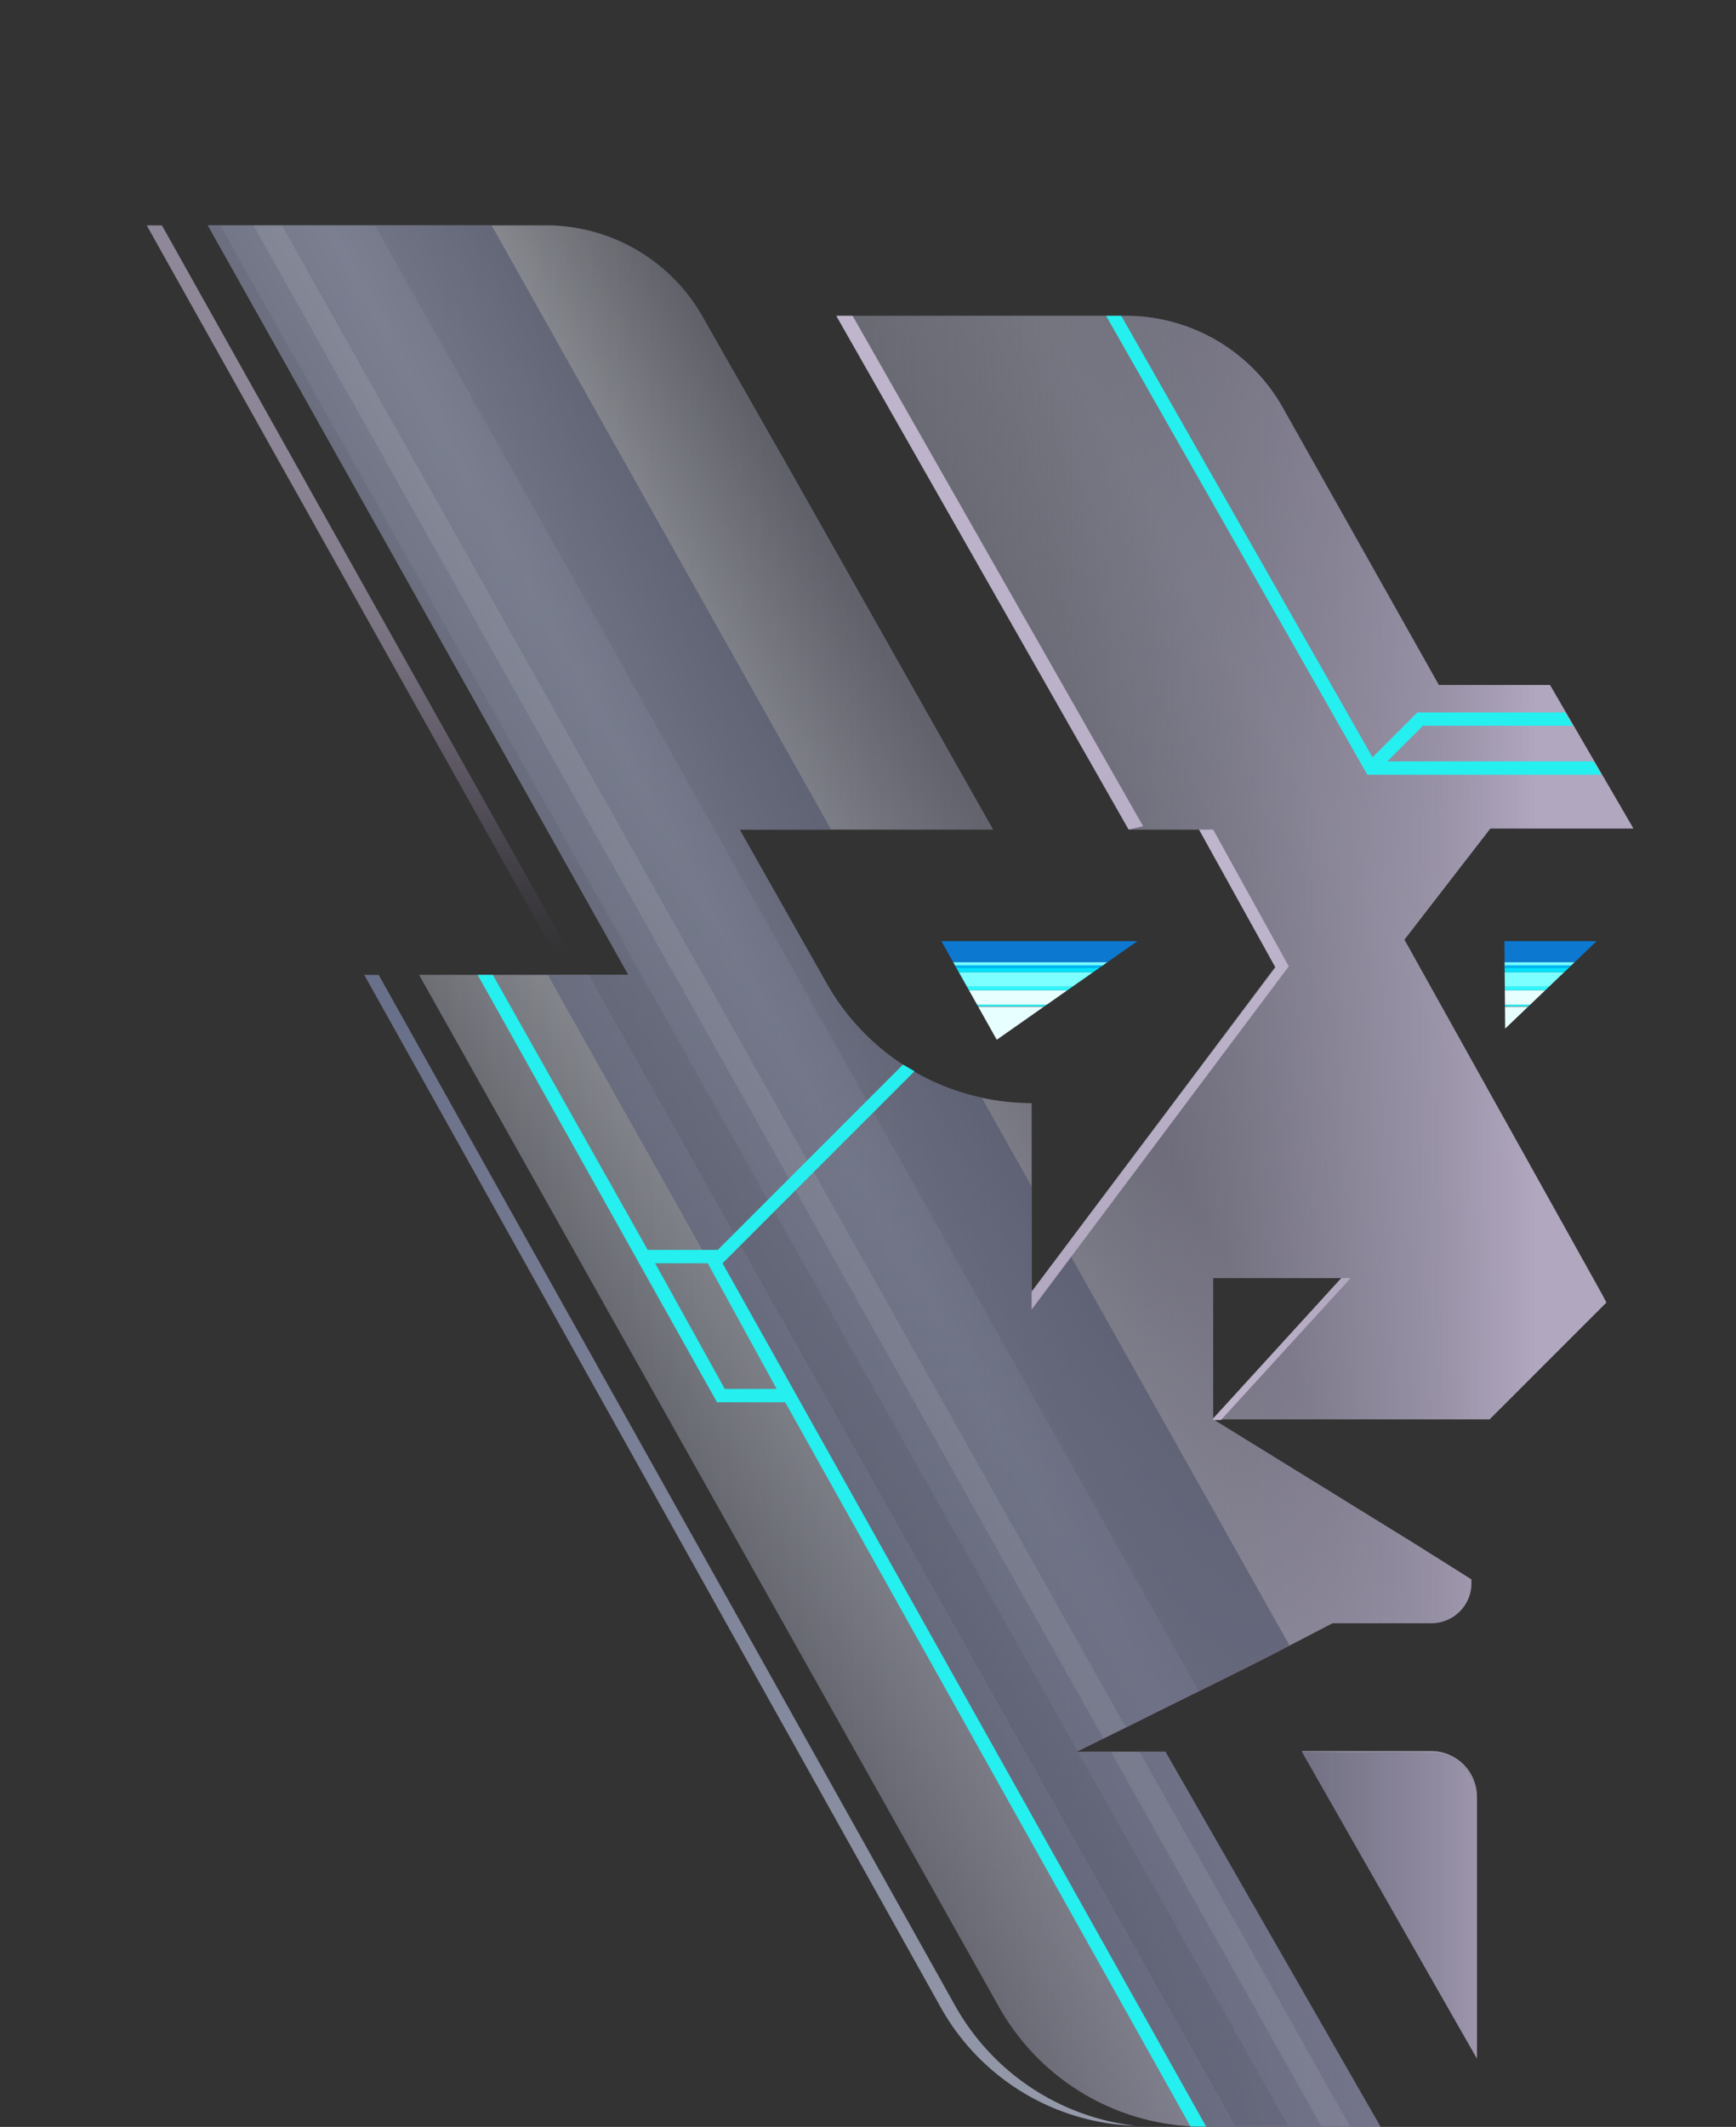 <svg xmlns="http://www.w3.org/2000/svg" xmlns:xlink="http://www.w3.org/1999/xlink" viewBox="0 0 46.85 57.38"><rect x="0" y="0" width="46.85" height="57.38" fill="#333333" stroke="none"/><defs><style>.cls-1{fill:none;}.cls-2{isolation:isolate;}.cls-3{fill:#3a414e;}.cls-4{mix-blend-mode:overlay;fill:url(#Безымянный_градиент_355);}.cls-4,.cls-6{opacity:0.6;}.cls-27,.cls-5{mix-blend-mode:lighten;}.cls-5{fill:url(#Безымянный_градиент_340);}.cls-6{mix-blend-mode:luminosity;}.cls-7{clip-path:url(#clip-path);}.cls-8{fill:#4d5269;}.cls-9{fill:#585e77;}.cls-10{fill:#c6c7ca;opacity:0.2;}.cls-11{clip-path:url(#clip-path-2);}.cls-12{fill:#0c78cf;}.cls-13{fill:#78ffff;}.cls-14{fill:#03b4ee;}.cls-15{fill:#03e4fc;}.cls-16{fill:#31f5fb;}.cls-17{fill:#7effff;}.cls-18{fill:#e8ffff;}.cls-19{clip-path:url(#clip-path-3);}.cls-20{fill:#26efef;}.cls-21{fill:url(#Безымянный_градиент_103);}.cls-22{fill:#8f8899;}.cls-23{fill:url(#Безымянный_градиент_170);}.cls-24{fill:url(#Безымянный_градиент_325);}.cls-25{fill:url(#Безымянный_градиент_325-2);}.cls-26{fill:url(#Безымянный_градиент_325-3);}.cls-27{fill:url(#Безымянный_градиент_340-2);}</style><linearGradient id="Безымянный_градиент_355" x1="11.95" y1="28.72" x2="38.26" y2="14.02" gradientUnits="userSpaceOnUse"><stop offset="0" stop-color="#8f8c8e"/><stop offset="0.26" stop-color="#fff"/><stop offset="0.51" stop-color="#827e80"/><stop offset="0.78" stop-color="#abaaaa"/><stop offset="1" stop-color="#827e80"/></linearGradient><linearGradient id="Безымянный_градиент_340" x1="3.53" y1="25.65" x2="37.5" y2="25.65" gradientUnits="userSpaceOnUse"><stop offset="0" stop-color="#343848" stop-opacity="0"/><stop offset="0.13" stop-color="#373b4b" stop-opacity="0.02"/><stop offset="0.27" stop-color="#404353" stop-opacity="0.1"/><stop offset="0.43" stop-color="#4f5062" stop-opacity="0.22"/><stop offset="0.59" stop-color="#646275" stop-opacity="0.38"/><stop offset="0.75" stop-color="#7e7a8f" stop-opacity="0.6"/><stop offset="0.92" stop-color="#9f97ae" stop-opacity="0.85"/><stop offset="1" stop-color="#b1a7bf"/></linearGradient><clipPath id="clip-path" transform="translate(3.96 6.08)"><path class="cls-1" d="M33.94,19.27l2.32-3h3.86l-2.25-3.87h-3L30.66,4.92a4.86,4.86,0,0,0-4.24-2.48H18.61L26.5,16.3h1.9L30.46,20,24.3,28.21l-.42.56V23.68h0a6.36,6.36,0,0,1-5.55-3.26L16,16.3h6.84L17.29,6.48,15.05,2.55h0L15,2.46A4.86,4.86,0,0,0,10.77,0H1.65L13,20.22H7.35L23,48.06a6.32,6.32,0,0,0,5.52,3.23h4.77L27.49,41.18H25l.09,0h0l1.36-.67.82-.41,1.8-.89h0l1.16-.58L32,37.71h2.67a1.08,1.08,0,0,0,1.08-1.08h0v-.1l-1.59-1-5.38-3.32h7.46l3.15-3.15-.12-.23ZM28.78,32.19V28.4h3.46Z"/></clipPath><clipPath id="clip-path-2" transform="translate(3.96 6.08)"><polygon class="cls-1" points="39.14 19.3 36.64 19.3 36.66 21.67 39.14 19.3"/></clipPath><clipPath id="clip-path-3" transform="translate(3.96 6.08)"><polygon class="cls-1" points="22.94 21.97 26.75 19.3 21.44 19.3 22.94 21.97"/></clipPath><linearGradient id="Безымянный_градиент_103" x1="9.83" y1="6.77" x2="9.83" y2="25.89" gradientUnits="userSpaceOnUse"><stop offset="0" stop-color="#8f8899"/><stop offset="0.28" stop-color="#8e8798" stop-opacity="0.98"/><stop offset="0.44" stop-color="#8a8394" stop-opacity="0.93"/><stop offset="0.57" stop-color="#837c8d" stop-opacity="0.84"/><stop offset="0.68" stop-color="#797183" stop-opacity="0.71"/><stop offset="0.79" stop-color="#6c6476" stop-opacity="0.54"/><stop offset="0.88" stop-color="#5c5467" stop-opacity="0.34"/><stop offset="0.97" stop-color="#4a4254" stop-opacity="0.1"/><stop offset="1" stop-color="#423a4d" stop-opacity="0"/></linearGradient><linearGradient id="Безымянный_градиент_170" x1="7" y1="21.22" x2="26.46" y2="53.69" gradientUnits="userSpaceOnUse"><stop offset="0" stop-color="#697089"/><stop offset="1" stop-color="#999dad"/></linearGradient><linearGradient id="Безымянный_градиент_325" x1="33.11" y1="22.9" x2="29.94" y2="36.22" gradientUnits="userSpaceOnUse"><stop offset="0" stop-color="#bfb5cc"/><stop offset="1" stop-color="#b1a7bf"/></linearGradient><linearGradient id="Безымянный_градиент_325-2" x1="32.74" y1="36.4" x2="36.45" y2="36.4" xlink:href="#Безымянный_градиент_325"/><linearGradient id="Безымянный_градиент_325-3" x1="23.1" y1="8.18" x2="39.47" y2="40.93" xlink:href="#Безымянный_градиент_325"/><linearGradient id="Безымянный_градиент_340-2" x1="3.53" y1="45.32" x2="37.5" y2="45.32" xlink:href="#Безымянный_градиент_340"/></defs><g class="cls-2"><g id="Layer_2" data-name="Layer 2"><g id="Слой_1" data-name="Слой 1"><path class="cls-3" d="M33.94,19.27l2.32-3h3.86l-2.25-3.87h-3L30.66,4.92a4.86,4.86,0,0,0-4.24-2.48H18.61L26.5,16.3h1.9L30.46,20,24.3,28.21l-.42.56V23.68h0a6.36,6.36,0,0,1-5.55-3.26L16,16.3h6.84L17.29,6.48,15.05,2.55h0L15,2.46A4.86,4.86,0,0,0,10.77,0H1.65L13,20.22H7.35L23,48.06a6.32,6.32,0,0,0,5.52,3.23h4.77L27.49,41.18H25l.09,0h0l1.36-.67.82-.41,1.8-.89h0l1.16-.58L32,37.71h2.67a1.08,1.08,0,0,0,1.08-1.08h0v-.1l-1.59-1-5.38-3.32h7.46l3.15-3.15-.12-.23ZM28.78,32.19V28.4h3.46Z" transform="translate(3.96 6.08)"/><path class="cls-4" d="M33.94,19.27l2.32-3h3.86l-2.25-3.87h-3L30.66,4.92a4.86,4.86,0,0,0-4.24-2.48H18.61L26.5,16.3h1.9L30.46,20,24.3,28.21l-.42.56V23.68h0a6.36,6.36,0,0,1-5.55-3.26L16,16.3h6.84L17.29,6.48,15.05,2.55h0L15,2.46A4.86,4.86,0,0,0,10.77,0H1.65L13,20.22H7.35L23,48.06a6.32,6.32,0,0,0,5.52,3.23h4.77L27.49,41.18H25l.09,0h0l1.36-.67.82-.41,1.8-.89h0l1.16-.58L32,37.71h2.67a1.08,1.08,0,0,0,1.08-1.08h0v-.1l-1.59-1-5.38-3.32h7.46l3.15-3.15-.12-.23ZM28.78,32.19V28.4h3.46ZM35.9,42.43v7l-4.72-8.27h3.47A1.24,1.24,0,0,1,35.9,42.43Z" transform="translate(3.96 6.08)"/><path class="cls-5" d="M33.94,19.27l2.32-3h3.86l-2.25-3.87h-3L30.66,4.92a4.86,4.86,0,0,0-4.24-2.48H18.61L26.5,16.3h1.9L30.46,20,24.3,28.21l-.42.56V23.68h0a6.36,6.36,0,0,1-5.55-3.26L16,16.3h6.84L17.29,6.48,15.05,2.55h0L15,2.46A4.86,4.86,0,0,0,10.77,0H1.65L13,20.22H7.35L23,48.06a6.32,6.32,0,0,0,5.52,3.23h4.77L27.49,41.18H25l.09,0h0l1.36-.67.82-.41,1.8-.89h0l1.16-.58L32,37.71h2.67a1.08,1.08,0,0,0,1.08-1.08h0v-.1l-1.59-1-5.38-3.32h7.46l3.15-3.15-.12-.23ZM28.78,32.19V28.4h3.46ZM35.9,42.43v7l-4.72-8.27h3.47A1.24,1.24,0,0,1,35.9,42.43Z" transform="translate(3.96 6.08)"/><g class="cls-6"><g class="cls-7"><polygon class="cls-8" points="9.85 0 1.09 0 33.33 57.36 42.09 57.36 9.85 0"/><polygon class="cls-9" points="6.7 0 2.53 0 34.77 57.36 38.95 57.36 6.7 0"/><polygon class="cls-9" points="1.09 0 0 0 32.24 57.36 33.33 57.36 1.09 0"/><polygon class="cls-10" points="4.19 0 3.42 0 35.66 57.36 36.43 57.36 4.19 0"/></g></g><g class="cls-11"><rect class="cls-12" x="40.49" y="25.39" width="6.36" height="0.58"/><rect class="cls-13" x="40.49" y="25.96" width="6.36" height="0.11"/><rect class="cls-14" x="40.49" y="26.04" width="6.36" height="0.11"/><rect class="cls-15" x="40.49" y="26.12" width="6.36" height="0.11"/><rect class="cls-16" x="40.49" y="26.61" width="6.36" height="0.11"/><rect class="cls-16" x="40.49" y="27.1" width="6.36" height="0.05"/><rect class="cls-17" x="40.49" y="26.23" width="6.36" height="0.38"/><rect class="cls-18" x="40.49" y="26.72" width="6.36" height="0.38"/><rect class="cls-18" x="40.49" y="27.16" width="6.36" height="0.9"/></g><g class="cls-19"><rect class="cls-12" x="24.88" y="25.39" width="6.36" height="0.58"/><rect class="cls-13" x="24.88" y="25.96" width="6.36" height="0.11"/><rect class="cls-14" x="24.88" y="26.04" width="6.36" height="0.11"/><rect class="cls-15" x="24.88" y="26.12" width="6.36" height="0.11"/><rect class="cls-16" x="24.88" y="26.61" width="6.36" height="0.11"/><rect class="cls-16" x="24.88" y="27.1" width="6.36" height="0.05"/><rect class="cls-17" x="24.88" y="26.23" width="6.36" height="0.38"/><rect class="cls-18" x="24.88" y="26.72" width="6.36" height="0.38"/><rect class="cls-18" x="24.88" y="27.16" width="6.36" height="0.9"/></g><path class="cls-20" d="M20.41,22.64l-5,5H13.52L9.34,20.22H8.93l6.46,11.53h1.84L28.17,51.29h.42L15.54,28l5.18-5.18M15.6,31.39,13.72,28h1.42L17,31.39Z" transform="translate(3.96 6.08)"/><polygon class="cls-20" points="43.01 20.54 37.44 20.54 38.4 19.58 42.45 19.58 42.24 19.22 38.25 19.22 37.04 20.43 30.26 8.52 29.85 8.52 36.9 20.9 43.22 20.9 43.01 20.54"/><path class="cls-3" d="M31.18,41.19l4.72,8.27v-7a1.24,1.24,0,0,0-1.25-1.24Z" transform="translate(3.96 6.08)"/><polygon class="cls-21" points="3.96 6.08 15.29 26.3 15.7 26.3 4.37 6.08 3.96 6.08"/><polygon class="cls-1" points="32.74 34.48 32.74 38.27 36.2 34.48 32.74 34.48"/><polygon class="cls-22" points="41.14 18.51 41.14 18.51 41.14 18.51 41.14 18.51"/><path class="cls-23" d="M21.8,48,6.26,20.22H5.87l15.6,27.93a6.25,6.25,0,0,0,5.22,3.12h0A6.42,6.42,0,0,1,21.8,48Z" transform="translate(3.96 6.08)"/><polygon class="cls-24" points="32.74 22.38 32.36 22.38 34.42 26.1 28.26 34.29 27.84 34.85 27.84 35.33 34.78 26.07 32.74 22.38"/><polygon class="cls-25" points="32.74 38.31 32.74 38.31 32.74 38.27 36.2 34.48 36.45 34.48 32.95 38.31 32.74 38.31"/><polygon class="cls-26" points="30.85 22.29 23.01 8.52 22.57 8.52 30.46 22.38 30.85 22.29"/><path class="cls-27" d="M31.18,41.19l4.72,8.27v-7a1.24,1.24,0,0,0-1.25-1.24Z" transform="translate(3.96 6.08)"/></g></g></g></svg>